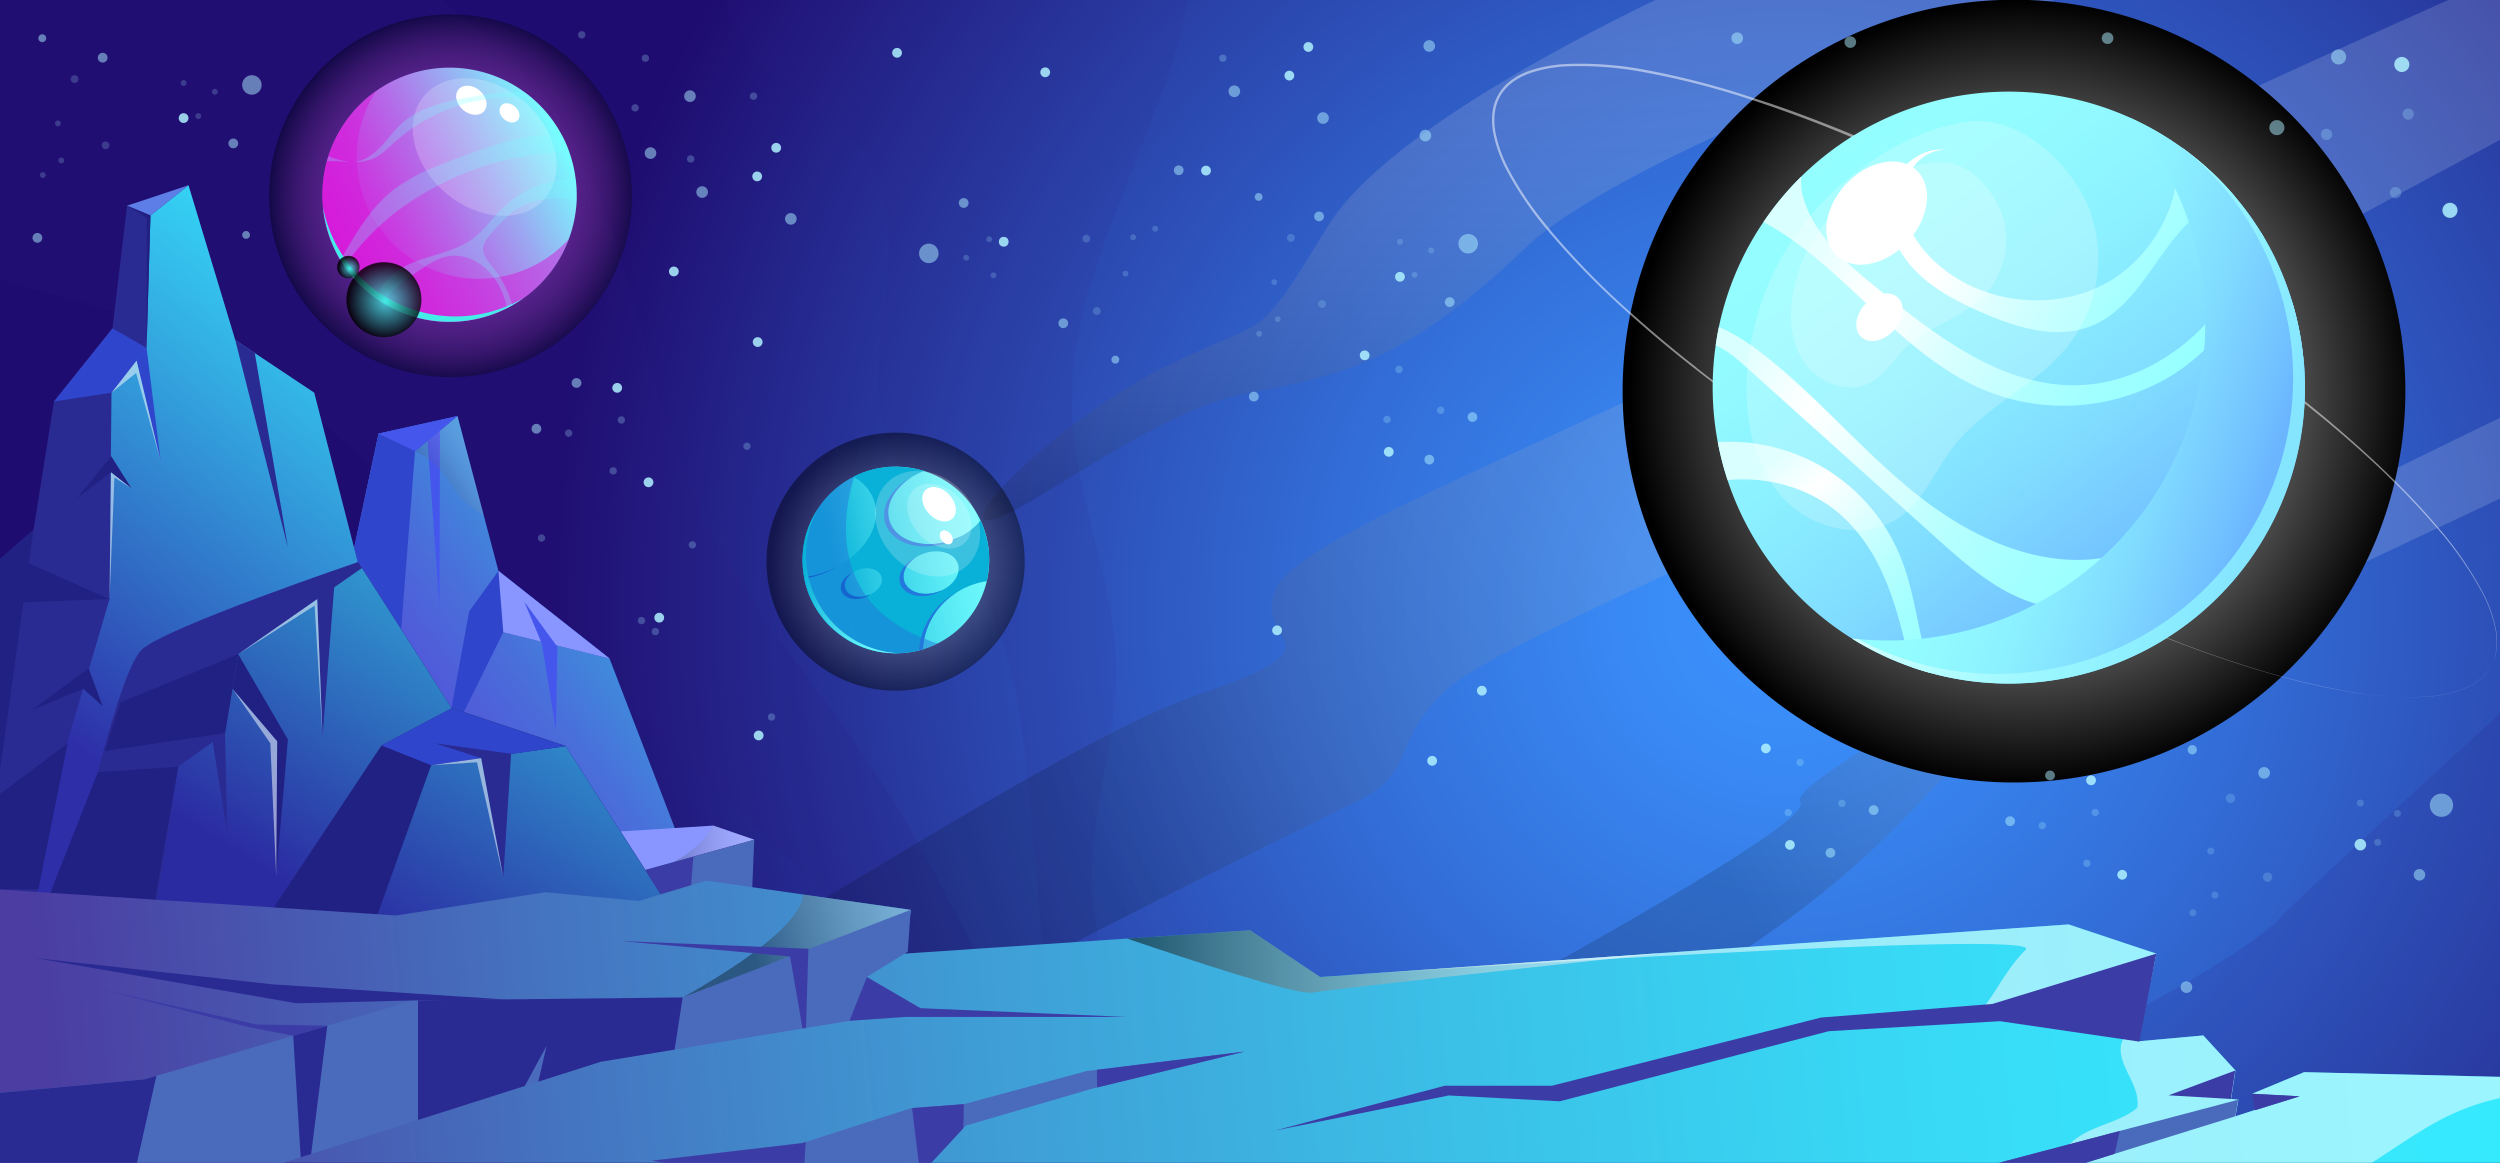 <svg xmlns="http://www.w3.org/2000/svg" xmlns:xlink="http://www.w3.org/1999/xlink" viewBox="0 0 860 400"><rect x="0" y="0" width="860" height="400" fill="#333333" stroke="none"/><defs><style>.cls-1{isolation:isolate;}.cls-2{fill:url(#radial-gradient);}.cls-3,.cls-4{fill:#2c2082;}.cls-3,.cls-38,.cls-4,.cls-48{mix-blend-mode:multiply;}.cls-3{opacity:0.1;}.cls-13,.cls-14,.cls-15,.cls-27,.cls-4{opacity:0.15;}.cls-5{fill:url(#linear-gradient);}.cls-6{fill:#2f46cc;}.cls-7{fill:url(#linear-gradient-2);}.cls-8{fill:#4a6abb;}.cls-9{fill:#3c3ca6;}.cls-10{fill:#2a2a93;}.cls-11{fill:url(#linear-gradient-3);}.cls-12{fill:#212184;}.cls-13,.cls-14,.cls-15,.cls-17,.cls-18,.cls-20,.cls-22,.cls-26,.cls-27,.cls-28,.cls-41,.cls-42{mix-blend-mode:screen;}.cls-13{fill:url(#linear-gradient-4);}.cls-14{fill:url(#linear-gradient-5);}.cls-15{fill:url(#linear-gradient-6);}.cls-16{fill:url(#linear-gradient-7);}.cls-17{fill:url(#radial-gradient-2);}.cls-18,.cls-20{opacity:0.35;}.cls-18{fill:url(#radial-gradient-3);}.cls-19{fill:url(#linear-gradient-8);}.cls-20{fill:url(#linear-gradient-9);}.cls-21,.cls-33,.cls-36{fill:#fff;}.cls-21{mix-blend-mode:overlay;}.cls-21,.cls-22,.cls-34,.cls-38,.cls-52{opacity:0.5;}.cls-22{fill:url(#linear-gradient-10);}.cls-23{fill:#5d7ee7;}.cls-24{fill:url(#linear-gradient-11);}.cls-25{fill:#4556ed;}.cls-26,.cls-33,.cls-53{opacity:0.2;}.cls-26{fill:url(#linear-gradient-12);}.cls-27{fill:url(#linear-gradient-13);}.cls-28{opacity:0.45;fill:url(#radial-gradient-4);}.cls-29{fill:url(#linear-gradient-14);}.cls-30{fill:#09b1d8;}.cls-31,.cls-34{fill:#2478dd;}.cls-32{fill:#0652c1;}.cls-33,.cls-40{mix-blend-mode:lighten;}.cls-34{mix-blend-mode:color-burn;}.cls-35{fill:url(#linear-gradient-15);}.cls-37{fill:url(#linear-gradient-16);}.cls-38{fill:#d61bdb;}.cls-39{fill:#45ede8;}.cls-40{fill:#76ffff;}.cls-40,.cls-51{opacity:0.25;}.cls-41,.cls-42{opacity:0.81;}.cls-41{fill:url(#radial-gradient-5);}.cls-42{fill:url(#radial-gradient-6);}.cls-43{fill:url(#linear-gradient-17);}.cls-44{fill:url(#linear-gradient-18);}.cls-45{fill:url(#linear-gradient-19);}.cls-46{fill:url(#linear-gradient-20);}.cls-47{fill:url(#linear-gradient-21);}.cls-48{fill:url(#linear-gradient-22);}.cls-49{opacity:0.65;fill:url(#linear-gradient-23);}.cls-50,.cls-51,.cls-52,.cls-53{fill:#aff1ff;}.cls-50{opacity:0.85;}</style><radialGradient id="radial-gradient" cx="610.96" cy="208.21" r="425.41" gradientTransform="translate(-2.88 -1.21) scale(1.01 1.01)" gradientUnits="userSpaceOnUse"><stop offset="0" stop-color="#3b93ff"/><stop offset="0.13" stop-color="#3989f4"/><stop offset="0.36" stop-color="#336ed8"/><stop offset="0.66" stop-color="#2a43aa"/><stop offset="0.99" stop-color="#1f0c70"/></radialGradient><linearGradient id="linear-gradient" x1="147.57" y1="271.63" x2="262.23" y2="186.59" gradientUnits="userSpaceOnUse"><stop offset="0" stop-color="#564cd8"/><stop offset="0.13" stop-color="#5256d9"/><stop offset="0.36" stop-color="#4970da"/><stop offset="0.65" stop-color="#399bdd"/><stop offset="0.99" stop-color="#24d6e0"/><stop offset="0.99" stop-color="#24d7e0"/></linearGradient><linearGradient id="linear-gradient-2" x1="213.53" y1="291.62" x2="259.47" y2="291.62" gradientUnits="userSpaceOnUse"><stop offset="0" stop-color="#8a96ff"/><stop offset="0.48" stop-color="#8a96ff"/></linearGradient><linearGradient id="linear-gradient-3" x1="69.9" y1="292.63" x2="199.95" y2="118.48" gradientUnits="userSpaceOnUse"><stop offset="0.01" stop-color="#2e2ea8"/><stop offset="0.24" stop-color="#3060bf"/><stop offset="0.61" stop-color="#33aae1"/><stop offset="0.87" stop-color="#35d9f7"/><stop offset="1" stop-color="#36ebff"/></linearGradient><linearGradient id="linear-gradient-4" x1="522.48" y1="178.94" x2="522.48" y2="-2.01" gradientUnits="userSpaceOnUse"><stop offset="0"/><stop offset="0.04" stop-color="#101010"/><stop offset="0.19" stop-color="#4f4f4f"/><stop offset="0.35" stop-color="#848484"/><stop offset="0.5" stop-color="#b0b0b0"/><stop offset="0.64" stop-color="#d3d3d3"/><stop offset="0.77" stop-color="#ebebeb"/><stop offset="0.9" stop-color="#fafafa"/><stop offset="1" stop-color="#fff"/></linearGradient><linearGradient id="linear-gradient-5" x1="368.18" y1="285.94" x2="716.1" y2="86.52" xlink:href="#linear-gradient-4"/><linearGradient id="linear-gradient-6" x1="596.98" y1="306.7" x2="820.7" y2="178.34" xlink:href="#linear-gradient-4"/><linearGradient id="linear-gradient-7" x1="124.8" y1="322.17" x2="219.46" y2="169.83" gradientUnits="userSpaceOnUse"><stop offset="0.01" stop-color="#2b2ba1"/><stop offset="0.99" stop-color="#32dbed"/></linearGradient><radialGradient id="radial-gradient-2" cx="691.69" cy="135.01" r="133.83" gradientTransform="translate(-2.88 -1.21) scale(1.01 1.01)" gradientUnits="userSpaceOnUse"><stop offset="0" stop-color="#fff"/><stop offset="1"/></radialGradient><radialGradient id="radial-gradient-3" cx="156.94" cy="68.21" r="62.07" gradientTransform="translate(-2.88 -1.21) scale(1.01 1.01)" gradientUnits="userSpaceOnUse"><stop offset="0" stop-color="#e859e9"/><stop offset="0.3" stop-color="#e658e7"/><stop offset="0.44" stop-color="#de55df"/><stop offset="0.55" stop-color="#d150d2"/><stop offset="0.64" stop-color="#bf49c0"/><stop offset="0.72" stop-color="#a740a8"/><stop offset="0.79" stop-color="#8a358b"/><stop offset="0.86" stop-color="#672767"/><stop offset="0.92" stop-color="#3e183f"/><stop offset="0.98" stop-color="#120712"/><stop offset="1"/></radialGradient><linearGradient id="linear-gradient-8" x1="18.9" y1="394.44" x2="879.56" y2="307.65" gradientUnits="userSpaceOnUse"><stop offset="0" stop-color="#4b3da2"/><stop offset="0.19" stop-color="#4571be"/><stop offset="0.37" stop-color="#3f9dd5"/><stop offset="0.55" stop-color="#3bbfe7"/><stop offset="0.72" stop-color="#38d7f4"/><stop offset="0.87" stop-color="#37e6fc"/><stop offset="1" stop-color="#36ebff"/></linearGradient><linearGradient id="linear-gradient-9" x1="257.96" y1="324.76" x2="333.66" y2="304.18" xlink:href="#linear-gradient-4"/><linearGradient id="linear-gradient-10" x1="387.73" y1="330.76" x2="572.87" y2="330.76" xlink:href="#linear-gradient-4"/><linearGradient id="linear-gradient-11" x1="171.46" y1="211.47" x2="209.68" y2="211.47" xlink:href="#linear-gradient-2"/><linearGradient id="linear-gradient-12" x1="231.75" y1="290.28" x2="259.47" y2="290.28" xlink:href="#linear-gradient-4"/><linearGradient id="linear-gradient-13" x1="147.95" y1="168.64" x2="168.09" y2="156.26" xlink:href="#linear-gradient-4"/><radialGradient id="radial-gradient-4" cx="309.18" cy="193.45" r="44.17" xlink:href="#radial-gradient-2"/><linearGradient id="linear-gradient-14" x1="288.59" y1="201.63" x2="349.67" y2="181.81" gradientTransform="matrix(1, 0.1, -0.1, 1, 19.68, -31.04)" gradientUnits="userSpaceOnUse"><stop offset="0" stop-color="#09b1d8"/><stop offset="0.18" stop-color="#28c7e3"/><stop offset="0.41" stop-color="#4adfef"/><stop offset="0.63" stop-color="#62f1f8"/><stop offset="0.83" stop-color="#71fbfd"/><stop offset="1" stop-color="#76ffff"/></linearGradient><linearGradient id="linear-gradient-15" x1="276.41" y1="203.9" x2="312.19" y2="203.9" xlink:href="#linear-gradient-14"/><linearGradient id="linear-gradient-16" x1="116.54" y1="86.76" x2="194.23" y2="46.48" gradientUnits="userSpaceOnUse"><stop offset="0" stop-color="#d61bdb"/><stop offset="0.09" stop-color="#d225dd"/><stop offset="0.25" stop-color="#c740e1"/><stop offset="0.45" stop-color="#b46be8"/><stop offset="0.68" stop-color="#9ba8f1"/><stop offset="0.95" stop-color="#7bf4fd"/><stop offset="0.98" stop-color="#76ffff"/></linearGradient><radialGradient id="radial-gradient-5" cx="134.17" cy="103.78" r="12.83" gradientTransform="translate(-2.88 -1.21) scale(1.01 1.01)" gradientUnits="userSpaceOnUse"><stop offset="0" stop-color="#45ede8"/><stop offset="0.99"/></radialGradient><radialGradient id="radial-gradient-6" cx="122" cy="92.62" r="3.83" xlink:href="#radial-gradient-5"/><linearGradient id="linear-gradient-17" x1="589.75" y1="120.76" x2="782.92" y2="185.14" gradientTransform="matrix(0.83, 0.55, -0.55, 0.83, 197.33, -378.71)" gradientUnits="userSpaceOnUse"><stop offset="0.01" stop-color="#94ffff"/><stop offset="0.24" stop-color="#92fbff"/><stop offset="0.46" stop-color="#8cf0ff"/><stop offset="0.68" stop-color="#81ddff"/><stop offset="0.9" stop-color="#72c2ff"/><stop offset="0.98" stop-color="#6bb5ff"/></linearGradient><linearGradient id="linear-gradient-18" x1="616.91" y1="112.69" x2="769.56" y2="112.69" gradientTransform="matrix(0.83, 0.55, -0.55, 0.83, 197.33, -378.71)" gradientUnits="userSpaceOnUse"><stop offset="0" stop-color="#d9ffff"/><stop offset="0.16" stop-color="#fff"/><stop offset="0.21" stop-color="#f4ffff"/><stop offset="0.36" stop-color="#d1ffff"/><stop offset="0.51" stop-color="#b6ffff"/><stop offset="0.67" stop-color="#a3ffff"/><stop offset="0.83" stop-color="#98ffff"/><stop offset="0.99" stop-color="#94ffff"/></linearGradient><linearGradient id="linear-gradient-19" x1="614.95" y1="146.05" x2="796.39" y2="146.05" xlink:href="#linear-gradient-18"/><linearGradient id="linear-gradient-20" x1="655.09" y1="97.3" x2="756.14" y2="97.3" gradientTransform="matrix(0.83, 0.55, -0.55, 0.83, 197.33, -378.71)" gradientUnits="userSpaceOnUse"><stop offset="0" stop-color="#fff"/><stop offset="0.05" stop-color="#f4ffff"/><stop offset="0.23" stop-color="#d1ffff"/><stop offset="0.42" stop-color="#b6ffff"/><stop offset="0.6" stop-color="#a3ffff"/><stop offset="0.79" stop-color="#98ffff"/><stop offset="0.99" stop-color="#94ffff"/></linearGradient><linearGradient id="linear-gradient-21" x1="642.42" y1="222.72" x2="744.07" y2="249.61" xlink:href="#linear-gradient-18"/><linearGradient id="linear-gradient-22" x1="663.48" y1="124.42" x2="782.79" y2="164.18" gradientTransform="matrix(1, 0, 0, 1, 0, 0)" xlink:href="#linear-gradient-17"/><linearGradient id="linear-gradient-23" x1="662.58" y1="127.12" x2="781.89" y2="166.89" gradientTransform="matrix(1, 0, 0, 1, 0, 0)" xlink:href="#linear-gradient-20"/></defs><g class="cls-1"><g id="Layer_1" data-name="Layer 1"><rect class="cls-2" width="860" height="400"/><path class="cls-3" d="M408.5,0H250.26V.33c.26,24.51,36.23,34.59,48,54.21,17,28.26-.9,58.76,5,88.72,4.7,23.65,24.28,41.18,35.35,62.62,10.82,20.93,13.24,45,15.48,68.49,4,41.73,7.94,84,4.95,125.63h16c4.69-10.86,7.91-22.14,8.38-34,.82-20.68-7-40.81-7.7-61.51-.87-24.74,8.36-48.93,8.26-73.7-.12-30.42-14.27-59.37-15.19-89.78-1.45-47.21,28.58-89.3,38.64-135.44C407.89,3.77,408.22,1.89,408.5,0Z"/><path class="cls-4" d="M860,245.46c-33.51,30.59-71.7,65.7-75.91,70.61-7.62,8.94-80,55.28-109,46.34-16.27-5-45,17.16-67.12,37.59H860Z"/><path class="cls-4" d="M298.3,261.63c-18.64-27.77-41.2-53.14-55.83-83.21C225,142.55,219.83,102,205.09,64.88,192.88,34.17,174.25,17.37,151.82,0H0V96.11c22.73,7.23,46.55,11.36,68.23,21.3,27,12.37,49.08,33,70.69,53.32L237,262.85c17.32,16.28,34.65,32.56,50.93,49.87,25.93,27.59,49,57.65,72.63,87.28h11.82l-30.67-60.62C328.3,312.87,314.84,286.29,298.3,261.63Z"/><polygon class="cls-5" points="249.91 331.06 107.08 328.05 109.12 288.83 112.75 218.72 113.12 211.47 114.17 209.03 120.66 193.88 130.22 149.16 157.28 143.15 157.38 143.13 166.36 177.09 171.46 196.39 209.68 226.54 249.91 331.06"/><polygon class="cls-6" points="171.46 196.39 161.4 210.29 152.35 259.54 173.13 217.5 209.68 226.54 171.46 196.39"/><polygon class="cls-7" points="259.47 288.85 231.75 296.55 222.08 299.24 213.53 286.01 245.39 284 259.47 288.85"/><polygon class="cls-8" points="259.47 288.85 258.21 318.63 228.67 319.51 222.09 299.24 259.47 288.85"/><polygon class="cls-9" points="222.09 299.24 238.51 294.72 237.17 311.8 226.95 313.14 222.09 299.24"/><polygon class="cls-6" points="157.38 143.13 142.79 155.19 131.22 303.43 109.12 288.83 103.06 284.83 112.75 218.72 114.17 209.03 120.66 193.88 130.22 149.16 157.38 143.13"/><polygon class="cls-10" points="231.92 330.69 228.31 325.07 227.8 324.29 227.69 324.12 226.55 322.35 225.62 320.91 218.49 309.84 185.54 258.7 183.9 258.2 157.06 250.01 154.26 249.16 149.33 247.65 148.97 247.03 137.21 226.74 127.2 209.46 123.73 195.94 123.08 193.42 121.81 188.49 110.71 145.29 108.09 135.09 87.66 121.48 80.93 117 64.84 63.73 43.71 70.77 39.38 107.13 38.69 112.98 18.57 138.1 11.53 182.32 0 192.3 0 345.65 45.25 343.01 46.33 342.95 78.54 341.07 106.41 339.44 232.81 332.07 231.92 330.69"/><polygon class="cls-11" points="227.69 324.12 12.2 334.08 10.19 320.01 22.26 258.37 37.68 206.11 38.35 135.09 50.42 119.68 51.76 74.11 64.84 63.73 80.93 117 108.09 135.09 127.2 209.46 149.33 247.65 185.54 258.7 227.69 324.12"/><polygon class="cls-12" points="0 192.3 0 265.1 8.07 207.19 9.94 193.72 11.53 182.32 0 192.3"/><path class="cls-10" d="M235.83,321l-8.11-.09L114.2,319.69,51.76,319l-30.17-2.51s17.6-83.92,27.15-93c8.07-7.64,74.44-30.15,74.44-30.15l1.31,2,30.87,48.21,39.23,13.06,37.64,58.71Z"/><path class="cls-13" d="M569.41,0c-36.71,17.79-95.47,49.54-112.7,77.9-25.65,42.2-19.62,30.15-55.83,48.23s-72.42,54.27-60.35,52.76,55.83-37.68,89-43.71,55.82-12.06,95-49.74C554.76,56.45,659.85,16.78,706.8,0Z"/><path class="cls-14" d="M842.26,0c-54.13,24.06-157,70.75-212,102-77,43.71-184.06,81.4-191.61,101s25.65,18.1-27.16,36.19-194.62,116.07-258,143.2A372.57,372.57,0,0,0,118.11,400H252.39c24.88-19.74,46.52-36.18,58-43.23,39.21-24.12,135.78-70.84,156.9-81.39s10.56-21.11,31.68-39.2,155.4-72.36,214.24-107C751,106.89,817.31,71,860,48.11V0Z"/><path class="cls-15" d="M860,143.72C769.3,187.6,612.22,266.94,619.35,276c5.71,7.24-111.3,71.07-211.83,124h68.41c50.15-28.34,99-56.61,122.65-72.25,59.41-39.23,66.74-64.51,90-75.41,13.82-6.47,102.17-48.16,171.46-80.86Z"/><polygon class="cls-16" points="232.23 315.4 227.72 320.93 224.77 324.53 114.19 319.69 52.77 317 61.32 263.73 77.41 252.17 81.94 225.03 124.48 195.42 155.37 243.63 194.59 256.69 232.23 315.4"/><polygon class="cls-12" points="194.59 256.69 148.32 263.23 129.72 314.99 94.01 312.47 131.22 256.44 155.37 243.63 194.59 256.69"/><polygon class="cls-12" points="61.32 263.73 51.76 319 14.8 313.48 33.66 265.61 61.32 263.73"/><path class="cls-17" d="M697.51,0h-9.39a134.63,134.63,0,1,0,9.39,0Z"/><ellipse class="cls-18" cx="154.97" cy="67.34" rx="62.43" ry="62.38"/><path class="cls-19" d="M860,370.44l-67.31-1.62h-.06l-18,7.47.67,0,.42,5.57-.12,0L769,384l1-5.7-2.52-.25,1.51-9.8-11.06-12.06-22.13,2,1.15-5.74L740,336.78l1.75-8.73L711.6,318l-138.73,9.75L457,335.89l-1,.07-1.89.13L430,320l-42.23,2.86-76.46,5.18V328l1.53-11.5.47-3.52-37-5.27-33.42-4.78-23.13,7-32.19-3-51.3,8L0,306v94H860Z"/><polygon class="cls-8" points="428.12 361.74 377.42 374.08 375.82 374.47 332.23 387.21 331.39 388.11 320.36 400 228.19 400 224.26 399.27 275.9 393.24 277.14 392.84 313.45 381.18 313.75 381.16 331.56 379.83 373.81 368.44 377.32 368.01 428.12 361.74"/><polygon class="cls-9" points="331.56 379.83 331.52 381.81 331.39 388.11 320.36 400 316.05 400 313.75 381.16 331.56 379.83"/><path class="cls-20" d="M313.28,313l-.47,3.52-78,26.64c34.49-19.39,41.13-30.2,41.46-35.43Z"/><polygon class="cls-9" points="277.14 392.84 276.72 400 228.19 400 224.26 399.27 275.9 393.24 277.14 392.84"/><polygon class="cls-9" points="428.12 361.74 377.42 374.08 377.32 368.01 428.12 361.74"/><path class="cls-21" d="M860,370.44l-67.31-1.62h-.06l-18,7.47.67,0,.42,5.57-.12,0L769,384l1-5.7-2.52-.25,1.51-9.8-11.06-12.06-22.13,2,1.15-5.74c-2.76,1.08-5.37,2.57-6.65,5.15-3.68,7.4,6.54,15.47,4.87,23.57-4.93,3.95-11.36,5.35-17,8.11-4.56,2.22-9,6-10.23,10.71h108c7.44-4.78,14.67-9.89,22.41-14.15A81.84,81.84,0,0,1,860,377.73Z"/><polygon class="cls-8" points="278.08 326.5 271.51 329.02 234.83 343.13 143.8 344.11 142.29 344.13 112.6 352.83 100.86 356.28 53.66 370.12 49.75 371.27 0 375.91 0 400 97.54 400 103.44 398.12 107.03 396.98 143.8 385.27 180.54 373.56 185.18 372.08 206.66 365.24 232.07 361.06 276.08 353.81 277.25 353.62 292.16 351.17 298.19 336.09 311.28 327.99 312.28 327.38 313.28 312.98 278.08 326.5"/><polygon class="cls-10" points="53.66 370.12 49.75 371.27 0 375.91 0 400 47.1 400 53.77 370.26 53.66 370.12"/><polygon class="cls-10" points="234.83 343.13 232.07 361.06 206.66 365.24 185.18 372.08 188.06 359.71 180.54 373.56 143.8 385.27 143.8 344.11 234.83 343.13"/><polygon class="cls-10" points="143.8 344.11 102.06 345.14 12.03 329.56 93.5 338.6 174.73 343.88 143.8 344.11"/><polygon class="cls-9" points="298.19 336.09 316.64 346.81 387.71 349.83 311.27 349.83 292.16 351.17 298.19 336.09"/><polygon class="cls-10" points="112.6 352.83 107.03 396.98 103.44 398.12 100.86 356.28 112.6 352.83"/><polygon class="cls-9" points="112.6 352.83 88.22 352.42 34.91 340.36 85.96 353.43 100.86 356.28 112.6 352.83"/><polygon class="cls-9" points="278.08 326.37 278.08 326.5 277.25 353.62 276.08 353.81 271.79 329.06 271.51 329.02 213.37 323.7 278.08 326.37"/><polygon class="cls-8" points="769.94 378.3 768.96 384 727.44 396.9 717.48 400 687.63 400 729.23 389.04 769.94 378.3"/><polygon class="cls-9" points="768.93 368.25 767.42 378.05 745.97 376.79 768.93 368.25"/><polygon class="cls-8" points="791.06 377.13 775.73 381.89 775.31 376.32 791.06 377.13"/><polygon class="cls-9" points="791.06 377.13 775.6 381.94 774.68 376.23 791.06 377.13"/><polygon class="cls-9" points="729.23 389.04 727.44 396.9 717.48 400 687.63 400 729.23 389.04"/><path class="cls-21" d="M456,336l1-.07Z"/><path class="cls-21" d="M741.77,328.05,740,336.78c-25.89,5.32-61.51,12.42-58.93,10.7,4-2.68,8-13.07,15.75-20.77C704.06,319.5,485,334,457,335.89L711.6,318Z"/><polygon class="cls-9" points="741.77 328.05 685.41 345.35 626.4 350.04 533.87 373.49 496.99 373.49 438.65 388.9 498.33 376.84 536.55 378.85 629.09 354.73 687.96 351.29 735.99 358.33 741.77 328.05"/><path class="cls-22" d="M572.87,327.75c-44.24,4.83-116.36,12.77-121.45,13.7-5.27,1-42.75-11.43-63.69-18.58L430,320l24.14,16.08L456,336l1-.07Z"/><polygon class="cls-23" points="64.84 63.73 51.76 74.11 43.72 70.76 64.84 63.73"/><polygon class="cls-6" points="50.42 119.68 38.35 135.09 18.57 138.1 38.69 112.97 50.42 119.68"/><polygon class="cls-12" points="81.94 225.03 77.41 252.17 36 258.37 41.37 241.62 81.94 225.03"/><polygon class="cls-12" points="37.68 206.11 7.67 207.2 9.72 193.63 37.68 206.11"/><polygon class="cls-10" points="80.93 117 99.04 188.35 87.64 121.35 80.93 117"/><polygon class="cls-6" points="50.42 119.68 55.28 158.7 46.98 124.03 50.42 119.68"/><polygon class="cls-12" points="22.99 255.89 0 273.12 0 305.85 12.95 305.94 13.21 305.94 23.27 255.69 22.99 255.89"/><polygon class="cls-12" points="30.47 229.89 10.86 244.3 28.63 236.93 35.33 242.96 30.47 229.89"/><polygon class="cls-12" points="43.72 70.76 51.76 74.11 50.42 119.68 50.51 75.03 43.72 70.76"/><polygon class="cls-12" points="26.36 171.52 38.18 162.47 45.22 168 38.27 156.94 26.36 171.52"/><polygon class="cls-6" points="155.37 243.63 131.22 256.44 148.32 263.23 194.59 256.69 155.37 243.63"/><polygon class="cls-12" points="81.94 225.03 99.04 254.35 95.01 301.58 95.35 255.02 79.93 236.93 81.94 225.03"/><polygon class="cls-10" points="77.41 252.17 78.17 286.59 73.14 255.1 77.41 252.17"/><polygon class="cls-21" points="79.93 236.93 95.35 255.02 95.01 301.58 93 255.69 79.93 236.93"/><polygon class="cls-21" points="37.68 206.11 38.18 162.47 45.22 168 39.36 164.23 37.68 206.11"/><polygon class="cls-21" points="38.35 135.09 46.98 124.03 55.28 158.7 46.82 128.3 38.35 135.09"/><polygon class="cls-10" points="109.12 206.11 110.95 253.43 115.09 200.41 109.12 206.11"/><polygon class="cls-21" points="81.94 225.03 109.12 206.11 110.95 253.43 108.22 208.33 81.94 225.03"/><polygon class="cls-10" points="165.51 260.8 149.5 255.67 175.82 259.29 173.13 301.84 165.51 260.8"/><polygon class="cls-21" points="148.32 263.23 165.51 260.8 173.13 301.84 164.08 262.22 148.32 263.23"/><polygon class="cls-24" points="171.46 196.39 173.13 217.5 209.68 226.54 171.46 196.39"/><polygon class="cls-25" points="146.98 150.66 151.17 208.62 151.34 146.81 146.98 150.66"/><polygon class="cls-25" points="186.38 221.35 180.34 206.94 191.74 222.52 191.24 251.17 186.38 221.35"/><path class="cls-26" d="M259.47,288.85l-27.72,7.7c9.73-5.09,13.64-12.55,13.64-12.55Z"/><path class="cls-27" d="M166.36,177.1a27.48,27.48,0,0,1-10.57-9.52c-6.29-10.3-13.08-12.31-13.08-12.31l14.57-12.12.1,0Z"/><polygon class="cls-25" points="157.38 143.13 142.79 155.19 130.22 149.16 157.38 143.13"/><ellipse class="cls-28" cx="308.09" cy="193.21" rx="44.42" ry="44.39"/><path class="cls-29" d="M340.14,195.69a32.1,32.1,0,1,1-28.89-35A32,32,0,0,1,340.14,195.69Z"/><path class="cls-30" d="M340.15,189.56c0-.5-.11-1-.18-1.49s-.14-.92-.22-1.38-.25-1.14-.38-1.7c-.09-.37-.19-.74-.29-1.09s-.18-.6-.28-.9c-.16-.54-.33-1.05-.53-1.56-.1-.27-.2-.54-.32-.8s-.21-.54-.33-.8l-.33-.75a6.8,6.8,0,0,0-.56.63,19.1,19.1,0,0,1-2.65,2.49,20.35,20.35,0,0,1-3.47,2.22,6.59,6.59,0,0,1-.75.38c-.31.16-.65.31-1,.44s-.59.25-.89.35l-.22.09-.95.32-.6.18c-.54.16-1.08.3-1.61.41a21.26,21.26,0,0,1-4,.54c-7,.33-12.94-2.67-14.62-7.88a9.59,9.59,0,0,1-.45-2.9,7.87,7.87,0,0,1,0-.84q0-.37.09-.75c0-.09,0-.2.05-.29s.08-.42.14-.64a6.48,6.48,0,0,1,.24-.83c.08-.27.18-.54.29-.81s.25-.56.38-.84.26-.49.4-.74l.11-.19c.11-.2.23-.39.36-.58l.18-.27c.13-.2.28-.4.43-.6a7.91,7.91,0,0,1,.52-.66c.24-.28.49-.57.75-.84a16.57,16.57,0,0,1,1.48-1.41c.34-.29.7-.58,1.07-.86l.76-.54.57-.39.17-.1a23.78,23.78,0,0,1,4.2-2.07l.12-.05c-.8-.25-1.61-.47-2.45-.67s-1.66-.35-2.51-.48l-.47-.07-1.15-.13h-.1c-.55,0-1.12-.1-1.67-.12a31.33,31.33,0,0,0-3.63,0l-.68.06-1,.11-.89.12-.93.16c-.63.11-1.24.24-1.84.39l-.92.23c-.53.15-1.05.31-1.58.48l-1.23.44-.72.29-.86.36-.84.38-.55.27-.28.14a1.32,1.32,0,0,1,.2.12,14.67,14.67,0,0,1,7,8.21,13.4,13.4,0,0,1,.4,1.57,13.78,13.78,0,0,1,0,5.16c-.88,4.81-4.15,9.54-9,13.15a33.25,33.25,0,0,1-3.72,2.38c-.43.23-.86.45-1.29.65a1.2,1.2,0,0,1-.23.11c-.42.21-.86.41-1.3.6s-1,.42-1.53.6-1,.38-1.55.55a33,33,0,0,1-4.52,1.09c-.48.09-.95.16-1.42.22.08.42.16.83.25,1.23s.18.76.28,1.15c0,0,0,.1,0,.15.08.3.17.6.26.9a4.68,4.68,0,0,0,.17.53c.09.29.19.57.29.85a.14.14,0,0,0,0,.06c.13.37.27.74.41,1.1.3.77.63,1.52,1,2.26l.57,1.09c.19.36.39.71.6,1.07.41.71.86,1.39,1.32,2.07a32.87,32.87,0,0,0,3.1,3.79c.23.25.47.49.71.73a.62.62,0,0,0,.14.14,4.58,4.58,0,0,1,.46-.42q.33-.25.69-.48a4.56,4.56,0,0,1,1-.46,4.92,4.92,0,0,1,6.28,2.92,4.38,4.38,0,0,1-.17,3.09,4.57,4.57,0,0,1-.52.94,33.16,33.16,0,0,0,5.55,2.23,29.67,29.67,0,0,0,3.19.76c.93.17,1.89.31,2.85.4.48,0,.95.09,1.41.11s1.13.05,1.68.05l1.12,0c.43,0,.86,0,1.3-.08l1.14-.11,1.13-.14H313l1.16-.2c.51-.09,1-.2,1.53-.32l.49-.13.25-.06.43-.12.69-.2c0-.24,0-.48,0-.74s0-.37,0-.56,0-.41.06-.61.07-.55.12-.84.09-.58.15-.87A23.66,23.66,0,0,1,319,216c.09-.23.18-.46.28-.68s.16-.38.25-.57.16-.37.25-.54.21-.44.33-.66c.22-.43.46-.86.73-1.29a7.18,7.18,0,0,1,.39-.63,23.53,23.53,0,0,1,2.24-3,25.45,25.45,0,0,1,4.55-4.09,6.62,6.62,0,0,1,.64-.44,5.39,5.39,0,0,1,.5-.33,26.92,26.92,0,0,1,6.23-2.9c.14,0,.27-.09.41-.12a25.42,25.42,0,0,1,3.62-.82c.08-.34.15-.69.22-1s.12-.56.17-.83c0-.08,0-.16,0-.24.12-.69.21-1.41.28-2.12A32.19,32.19,0,0,0,340.15,189.56Zm-44.6,6.35c3.43-1.09,6.85,0,7.64,2.48.71,2.22-.94,4.8-3.79,6.08a8.87,8.87,0,0,1-1,.39L298,205c-3.28.86-6.44-.25-7.2-2.62a3.33,3.33,0,0,1-.13-1.5c0-.11,0-.22.05-.33a3.93,3.93,0,0,1,.28-.86c0-.11.1-.23.16-.34s0,0,0-.05.14-.25.22-.37a6,6,0,0,1,.6-.77c.1-.12.22-.24.34-.36l.37-.33.4-.31,0,0,.45-.29A7.94,7.94,0,0,1,295.55,195.91Zm28.75,7c-.28.14-.53.25-.78.35s-.69.27-1.06.39c-5.11,1.64-10.21,0-11.4-3.71a5.31,5.31,0,0,1-.22-2.05l0-.27a4,4,0,0,1,.09-.48,3.6,3.6,0,0,1,.12-.44.31.31,0,0,1,0-.13c0-.07,0-.14.07-.22a3.73,3.73,0,0,1,.15-.38l.05-.11c.08-.18.16-.35.26-.53a3.09,3.09,0,0,1,.17-.29,7.74,7.74,0,0,1,.59-.86c.13-.17.27-.35.42-.51a11,11,0,0,1,1.75-1.56,12.86,12.86,0,0,1,3.61-1.81c5.12-1.64,10.22,0,11.41,3.7a5.33,5.33,0,0,1,.13,2.66C329.25,199.08,327.23,201.46,324.3,202.9Z"/><path class="cls-31" d="M324.29,202.9a14.27,14.27,0,0,1-1.83.74c-5.11,1.63-10.22,0-11.4-3.71-.91-2.83.76-6,3.9-8.1-4,2-6.33,5.68-5.3,8.91,1.19,3.68,6.29,5.34,11.41,3.7A13,13,0,0,0,324.29,202.9Z"/><path class="cls-31" d="M306,179.25c-1.7-5.3,1.56-11.29,7.58-15.07-6.9,3.68-10.81,10.19-9,15.88,2.16,6.73,11.47,9.75,20.81,6.76a23.64,23.64,0,0,0,5.37-2.5,24.19,24.19,0,0,1-4,1.7C317.49,189,308.18,186,306,179.25Z"/><path class="cls-32" d="M299.43,204.46a10.11,10.11,0,0,1-1,.4c-3.43,1.09-6.85,0-7.64-2.49-.59-1.82.42-3.86,2.35-5.25-2.82,1.29-4.46,3.85-3.75,6.06.79,2.47,4.21,3.58,7.64,2.48A8.49,8.49,0,0,0,299.43,204.46Z"/><path class="cls-31" d="M329.35,203.66a24.72,24.72,0,0,0-13.22,20.05c.46-.12.92-.24,1.37-.38A24.52,24.52,0,0,1,329.35,203.66Z"/><path class="cls-32" d="M285.62,215.44a1.85,1.85,0,0,1,.14.14,4.58,4.58,0,0,1,.46-.42A4.66,4.66,0,0,0,285.62,215.44Z"/><path class="cls-32" d="M281.16,198a33.6,33.6,0,0,0,7.28-3.31,35.74,35.74,0,0,1-5.88,2.51,35.18,35.18,0,0,1-5.95,1.32c0,.19.09.38.13.57A33.12,33.12,0,0,0,281.16,198Z"/><ellipse class="cls-33" cx="319.1" cy="180.14" rx="16.25" ry="19.81" transform="translate(-35.38 272.97) rotate(-44.12)"/><ellipse class="cls-33" cx="323.13" cy="177.56" rx="9.24" ry="12.69" transform="translate(-32.52 274.78) rotate(-44.08)"/><path class="cls-34" d="M322.48,221.35a32.08,32.08,0,1,1-28.6-57.44C288.85,180.29,286.34,209.57,322.48,221.35Z"/><path class="cls-35" d="M307.77,224.63a33.71,33.71,0,0,1-30.36-36.77,33.37,33.37,0,0,1,3.73-12.5,32.05,32.05,0,0,0,24,49.21,34.79,34.79,0,0,0,3.67.12C308.45,224.67,308.11,224.66,307.77,224.63Z"/><path class="cls-36" d="M326.58,170.24c2.52,2.75,3,6.41,1,8.19s-5.55,1-8.06-1.76-3-6.41-1.05-8.19S324.07,167.5,326.58,170.24Z"/><path class="cls-36" d="M327,183.65c.94,1.14,1,2.61.25,3.28s-2.24.28-3.18-.87-1.06-2.61-.25-3.28S326,182.5,327,183.65Z"/><path class="cls-37" d="M198.38,67c0,.63,0,1.25,0,1.87A43.7,43.7,0,0,1,176.26,105c-.6.34-1.21.67-1.83,1a43.87,43.87,0,0,1-42.71-1.74c-.87-.54-1.72-1.1-2.55-1.7a43.8,43.8,0,0,1-10.7-10.94q-.72-1.05-1.38-2.13a43.86,43.86,0,0,1-4.65-34.09c.15-.55.31-1.1.49-1.63a43.77,43.77,0,0,1,67.62-22c.93.67,1.83,1.39,2.7,2.14a44.26,44.26,0,0,1,10.18,12.83A44,44,0,0,1,198,61.36,44,44,0,0,1,198.38,67Z"/><path class="cls-38" d="M164.69,95.88a41.92,41.92,0,0,1-35.36-64.53,43.73,43.73,0,1,0,66.31,50.92A41.87,41.87,0,0,1,164.69,95.88Z"/><path class="cls-39" d="M156.73,108.85a46.48,46.48,0,0,1-45.65-37.71,43.74,43.74,0,0,0,69,31.39A46.26,46.26,0,0,1,156.73,108.85Z"/><ellipse class="cls-33" cx="166.71" cy="50.57" rx="20.7" ry="27.26" transform="translate(20.16 144.76) rotate(-49.6)"/><path class="cls-36" d="M165,31.15c2.43,2.07,3.12,5.24,1.55,7.08s-4.82,1.66-7.24-.41-3.12-5.24-1.55-7.08S162.61,29.08,165,31.15Z"/><path class="cls-36" d="M177.14,36.65c1.59,1.36,2.05,3.44,1,4.66S175,42.4,173.39,41s-2-3.44-1-4.66S175.54,35.28,177.14,36.65Z"/><path class="cls-40" d="M195.62,51.7c-8.52,1.38-17.31,1.88-25.74,4.41a105.65,105.65,0,0,0-30.52,14.52,84.85,84.85,0,0,0-20.89,21q-.72-1.05-1.38-2.13c.37-.66.76-1.31,1.13-1.95,4.29-7.38,8.69-14.9,15.1-20.53,7.42-6.54,17-10.05,26.24-13.41s22.72-8.39,33.87-6.83A42.69,42.69,0,0,1,195.62,51.7Z"/><path class="cls-40" d="M198.38,67c0,.63,0,1.25,0,1.87-7.79-1.48-16-.46-22.25,4.23a46.11,46.11,0,0,0-7.79,8.06,8.5,8.5,0,0,0-2.09,3.65c-.52,2.78,1.71,5.2,3.49,7.39A37,37,0,0,1,176.26,105c-.6.34-1.21.67-1.83,1A29.32,29.32,0,0,0,171,97.08c-3.49-5.79-10.2-10.12-16.85-8.93-3.56.63-6.67,2.7-9.66,4.72-4.75,3.2-9.72,6.71-12.77,11.39-.87-.54-1.72-1.1-2.55-1.7a22.73,22.73,0,0,1,6.89-8.91c7.74-5.86,18.76-5.77,26.56-11.54,3.85-2.84,6.61-6.91,10-10.29a36.49,36.49,0,0,1,21.89-10.14c.86-.08,2.11-.23,3.49-.32A44,44,0,0,1,198.38,67Z"/><path class="cls-40" d="M120,55.69c-.9,0-1.78-.12-2.67-.19-1.11-.09-3,0-4.85-.1.15-.55.31-1.1.49-1.63A36.2,36.2,0,0,0,120,55.69Z"/><path class="cls-40" d="M183.25,33.94A60.41,60.41,0,0,0,136,48.67c-2.47,2.24-4.84,4.76-7.92,6a17.1,17.1,0,0,1-7,1.05c.22,0,.45,0,.67,0,3.65-.35,6.81-2.69,9.34-5.35s4.64-5.71,7.38-8.15c6.25-5.58,15-7.29,23.22-8.78,6.14-1.12,12.72-2.13,18.87-1.62C181.48,32.47,182.38,33.19,183.25,33.94Z"/><ellipse class="cls-41" cx="132.06" cy="103.09" rx="12.91" ry="12.9"/><path class="cls-42" d="M123.68,91.87A3.86,3.86,0,1,1,119.82,88,3.85,3.85,0,0,1,123.68,91.87Z"/><path class="cls-21" d="M571.91,117q-5.6-4.7-11-9.56l-.15.77q5.29,4.74,10.74,9.29c3.75,3.14,7.56,6.2,11.4,9.22.21-.09.42-.21.64-.32Q577.64,121.81,571.91,117ZM858.6,216.52A46.61,46.61,0,0,0,854.17,204a121.38,121.38,0,0,0-15-22l-.41-.48c-4.72-5.59-9.72-10.95-14.91-16.08-.91-.91-1.82-1.8-2.74-2.69-6.44-6.25-13.17-12.21-20-18q-4.12-3.47-8.32-6.81c-1.34-1.09-2.69-2.16-4-3.2-.28-.23-.54-.44-.81-.64q-2.46-1.93-4.95-3.83-9.87-7.55-20.06-14.66-2.13-1.5-4.29-3s0,0-.07-.06c-.18-.12-.36-.25-.54-.36-2.32-1.6-4.63-3.16-7-4.71q-7.32-4.89-14.78-9.57c-2.14-1.37-4.29-2.7-6.46-4-2.66-1.66-5.35-3.27-8-4.88s-5.55-3.3-8.33-4.92Q701.62,77.33,689.58,71c-.94-.5-1.86-1-2.8-1.46q-10.17-5.33-20.52-10.27c-1.92-.93-3.84-1.83-5.77-2.73q-.56-.27-1.11-.51c-.62-.29-1.24-.58-1.87-.85-2.55-1.19-5.12-2.35-7.69-3.48q-6-2.66-12-5.15-10.27-4.26-20.71-8.09l-4.62-1.64q-4.49-1.57-9-3A277.58,277.58,0,0,0,565.8,24a120.58,120.58,0,0,0-26.63-2A47.4,47.4,0,0,0,526,24.39a24,24,0,0,0-6,3.14A15.84,15.84,0,0,0,513.38,39a23.41,23.41,0,0,0,.3,6.74,46.85,46.85,0,0,0,4.49,12.61A116.23,116.23,0,0,0,532.2,79l1.07,1.3a279.16,279.16,0,0,0,27.47,27.88q5.29,4.74,10.74,9.29c3.75,3.14,7.56,6.2,11.4,9.22,2.09,1.64,4.19,3.27,6.32,4.88q5.87,4.47,11.87,8.79c4.31,3.11,8.65,6.14,13,9.14q12.82,8.76,26,16.88,7.82,4.86,15.76,9.47l.07,0c1.11.65,2.21,1.3,3.31,1.93,15.42,8.86,31.14,17.18,47.19,24.84.48.23,1,.46,1.46.68q5.94,2.84,12,5.53,2.64,1.18,5.29,2.34,7.07,3.1,14.24,6c1.91.77,3.83,1.54,5.75,2.29,2.39.93,4.79,1.85,7.19,2.73,1.07.41,2.14.8,3.2,1.19,9.58,3.46,19.25,6.66,29.08,9.35,7.33,2,14.73,3.72,22.21,5a120.56,120.56,0,0,0,26.55,2,46.92,46.92,0,0,0,13.07-2.41,23.3,23.3,0,0,0,5.91-3.09,15.63,15.63,0,0,0,6.49-11.22A23.56,23.56,0,0,0,858.6,216.52Zm.14,6.64a15.23,15.23,0,0,1-6.43,11.14,23.37,23.37,0,0,1-5.88,3.07,46.62,46.62,0,0,1-13,2.39,121,121,0,0,1-26.52-2.06c-7.44-1.34-14.79-3-22.08-5-9.84-2.7-19.56-5.91-29.16-9.4l-3-1.11c-2.42-.91-4.81-1.83-7.21-2.77-1.91-.76-3.83-1.52-5.73-2.29q-7.14-2.9-14.18-6-2.53-1.11-5-2.25-6.13-2.76-12.2-5.66c-.56-.26-1.11-.52-1.65-.79-16-7.69-31.71-16.06-47.09-25l-3.17-1.85L654,174.19q-6.68-3.94-13.3-8-13.34-8.24-26.27-17.09-6.75-4.63-13.41-9.45-6-4.31-11.81-8.78-2.87-2.19-5.69-4.42-5.88-4.6-11.61-9.4t-11-9.56a278.36,278.36,0,0,1-27-27.58c-.35-.42-.7-.84-1-1.28A114.79,114.79,0,0,1,518.87,58a46.53,46.53,0,0,1-4.41-12.39c-.78-4.29-.5-8.88,1.68-12.66s6-6.31,10.14-7.77a46.43,46.43,0,0,1,13-2.37,119,119,0,0,1,26.42,2.06,275.72,275.72,0,0,1,37.11,9.56q4.29,1.4,8.54,2.89,2.78,1,5.54,2,10.11,3.7,20,7.85c4,1.66,8,3.36,11.94,5.13,2.64,1.16,5.26,2.34,7.88,3.55.67.3,1.35.61,2,.94l.22.1c2.31,1.06,4.62,2.16,6.92,3.25Q676.79,65.36,687.55,71l.93.49Q700.84,78,712.93,85q4.43,2.55,8.82,5.15c2.43,1.44,4.84,2.89,7.26,4.36,2.24,1.36,4.47,2.74,6.71,4.14q7.32,4.55,14.52,9.3,3.63,2.4,7.22,4.84l.65.43.49.34c1.27.86,2.54,1.73,3.79,2.61q10.33,7.16,20.38,14.76,2.46,1.84,4.9,3.76c.34.25.68.52,1,.8,1.34,1,2.69,2.1,4,3.18q4,3.19,8,6.49c6.83,5.72,13.52,11.61,19.95,17.78,1,1,2,2,3.05,3,5.12,5,10,10.27,14.7,15.75q.26.27.48.54A120.8,120.8,0,0,1,854,204.07a46.84,46.84,0,0,1,4.47,12.47A23.73,23.73,0,0,1,858.74,223.16Z"/><path class="cls-43" d="M776,189.37a101.88,101.88,0,0,1-111.56,42.21c-2.42-.64-4.81-1.38-7.19-2.23a101.83,101.83,0,0,1-67.06-110.54q.45-3.16,1.1-6.33A101.4,101.4,0,0,1,606,77.3l.62-.91a101.76,101.76,0,0,1,140.48-28Q749,49.68,750.89,51a101.1,101.1,0,0,1,18,16.71,98.64,98.64,0,0,1,8.73,12c.54.83,1,1.69,1.54,2.55a101.78,101.78,0,0,1-3.15,107Z"/><path class="cls-44" d="M748.58,128.21a71.8,71.8,0,0,1-64.94,6.41c-30-12.05-49-43.27-77-58.23a101.81,101.81,0,0,1,13-15.63,22.74,22.74,0,0,0,.31,5.8,37.94,37.94,0,0,0,5.18,11.69C630.73,87,638.93,93.63,647,100.14c20.13,16.27,42.77,33.43,68.64,32.34,15.86-.67,31-8.53,42-19.9,9-9.24,15.52-20.65,20-32.8.54.83,1,1.69,1.54,2.55A71.91,71.91,0,0,1,748.58,128.21Z"/><path class="cls-45" d="M751.31,193.82c-13.2,11.56-31.5,18.48-48.59,14.5-14.17-3.31-25.63-13.38-36.45-23.1q-32.74-29.43-65.51-58.86c-3.23-2.9-6.6-5.88-10.55-7.55q.45-3.16,1.1-6.33a67.17,67.17,0,0,1,13.41,8c19.29,14.59,34.82,33.6,53.61,48.8s42.86,26.79,66.65,22.37c21.2-3.93,38.53-20.16,48.78-39.11,6.54-12.12,10.6-25.37,13.55-38.76.42-1.92.68-6,1.22-9.84a102,102,0,0,1,3.89,20c-4,8.85-7.7,17.87-11.76,26.7C773.33,166.55,764.5,182.25,751.31,193.82Z"/><path class="cls-46" d="M768.9,67.73c-1.64.43-3.27.87-4.86,1.46C744.51,76.53,739,104,719.74,112c-12,5-25.72.83-37.63-4.35-8.59-3.74-17.12-8.12-23.57-14.91S648,76.39,649.86,67.21s10.82-17,20.08-15.64c-7.89-.57-14.7,7-15.4,14.87s3.4,15.49,8.77,21.3c15.86,17.11,44.37,20.67,64,8a49.91,49.91,0,0,0,19.68-26c2-5.86,2-12.69,3.94-18.71A101.1,101.1,0,0,1,768.9,67.73Z"/><path class="cls-47" d="M664.46,231.58c-2.42-.64-4.81-1.38-7.19-2.23-2.85-12.08-5.54-24.23-11.16-35.2a59.23,59.23,0,0,0-11.58-15.83c-10.56-10.09-25.74-14.61-40.23-13.16a102,102,0,0,1-3.37-13.08,63.63,63.63,0,0,1,63.35,40.8C659.08,205.35,659.88,219.11,664.46,231.58Z"/><path class="cls-48" d="M792.42,123.91a101.89,101.89,0,0,0-13.25-41.58c-.49-.86-1-1.72-1.54-2.55a98.64,98.64,0,0,0-8.73-12,101.1,101.1,0,0,0-18-16.71q-1.85-1.35-3.78-2.62a103.48,103.48,0,0,0-14.59-8c.14.17.28.32.42.48a106.68,106.68,0,0,1,9.37,12.92c.57.89,1.11,1.81,1.64,2.73A109.13,109.13,0,0,1,637.06,219.62a101.64,101.64,0,0,0,20.21,9.73c2.38.85,4.77,1.59,7.19,2.23a101.82,101.82,0,0,0,128-107.67Z"/><path class="cls-49" d="M792.42,123.91a101.89,101.89,0,0,0-13.25-41.58c-.49-.86-1-1.72-1.54-2.55a98.64,98.64,0,0,0-8.73-12,100.61,100.61,0,0,0-14.47-14,101.16,101.16,0,0,1,19.18,22.71c.54.83,1,1.69,1.53,2.55a101.8,101.8,0,0,1-114.7,149.25c-2.42-.64-4.81-1.38-7.19-2.23a99.51,99.51,0,0,1-14-6.18c-.72-.06-1.43-.12-2.15-.2a101.64,101.64,0,0,0,20.21,9.73c2.38.85,4.77,1.59,7.19,2.23a101.82,101.82,0,0,0,128-107.67Z"/><path class="cls-33" d="M624.32,72.42A94.93,94.93,0,0,0,600.91,130c-.72,14.82,2.51,30.58,12.62,41.44s28.21,14.94,40.25,6.25c8.25-6,12.06-16.17,18.31-24.2,10.81-13.92,28.65-21,39.55-34.83a48.73,48.73,0,0,0,7.27-46.15c-5.67-15.34-23.71-32.85-41.32-30.74C657.82,44.14,637.18,57.85,624.32,72.42Z"/><path class="cls-33" d="M635.35,68.83a55,55,0,0,0-18.35,31c-1.69,8.44-1.18,17.75,3.69,24.85s14.9,11,22.55,7c5.24-2.71,8.3-8.24,12.57-12.32,7.39-7.06,18.23-9.58,25.66-16.6A28.23,28.23,0,0,0,689.59,77c-1.94-9.28-10.78-20.86-21.07-21.16C657,55.47,644,61.57,635.35,68.83Z"/><path class="cls-36" d="M651.47,113.65c-3.47,3.76-8.48,4.78-11.2,2.28s-2.1-7.57,1.37-11.33,8.48-4.78,11.19-2.29S654.94,109.89,651.47,113.65Z"/><ellipse class="cls-36" cx="645.55" cy="73.28" rx="20.13" ry="14.52" transform="translate(153.63 497.68) rotate(-47.26)"/><path class="cls-50" d="M228.46,212.47a1.68,1.68,0,1,1-1.68-1.67A1.68,1.68,0,0,1,228.46,212.47Z"/><path class="cls-50" d="M361.23,24.87a1.68,1.68,0,1,1-1.68-1.68A1.68,1.68,0,0,1,361.23,24.87Z"/><path class="cls-50" d="M310.27,18.17a1.68,1.68,0,1,1-1.68-1.68A1.68,1.68,0,0,1,310.27,18.17Z"/><path class="cls-50" d="M511.43,237.6a1.68,1.68,0,1,1-1.67-1.68A1.67,1.67,0,0,1,511.43,237.6Z"/><path class="cls-50" d="M494.34,261.72a1.68,1.68,0,1,1-1.68-1.68A1.68,1.68,0,0,1,494.34,261.72Z"/><path class="cls-50" d="M441,216.83a1.68,1.68,0,1,1-1.68-1.68A1.68,1.68,0,0,1,441,216.83Z"/><path class="cls-50" d="M262.66,253a1.68,1.68,0,1,1-1.68-1.68A1.68,1.68,0,0,1,262.66,253Z"/><path class="cls-50" d="M262.32,117.66a1.68,1.68,0,1,1-1.68-1.67A1.68,1.68,0,0,1,262.32,117.66Z"/><path class="cls-51" d="M260.48,33.08a1.26,1.26,0,1,1-1.26-1.26A1.26,1.26,0,0,1,260.48,33.08Z"/><path class="cls-51" d="M219.74,37.1a1.26,1.26,0,1,1-1.26-1.26A1.25,1.25,0,0,1,219.74,37.1Z"/><circle class="cls-51" cx="222" cy="20.01" r="1.26"/><circle class="cls-51" cx="200.12" cy="11.97" r="1.26"/><path class="cls-51" d="M187.55,185.09a1.26,1.26,0,1,1-1.26-1.26A1.25,1.25,0,0,1,187.55,185.09Z"/><circle class="cls-51" cx="265.42" cy="246.64" r="1.26"/><path class="cls-51" d="M258.21,153.51a1.26,1.26,0,1,1-1.25-1.26A1.26,1.26,0,0,1,258.21,153.51Z"/><path class="cls-51" d="M239.44,187.43a1.26,1.26,0,1,1-1.26-1.26A1.27,1.27,0,0,1,239.44,187.43Z"/><circle class="cls-51" cx="225.44" cy="217.25" r="1.26"/><path class="cls-51" d="M221.92,213.48a1.26,1.26,0,1,1-1.26-1.26A1.25,1.25,0,0,1,221.92,213.48Z"/><path class="cls-52" d="M200,131.74a1.68,1.68,0,1,1-1.68-1.68A1.68,1.68,0,0,1,200,131.74Z"/><path class="cls-50" d="M214,133.41a1.68,1.68,0,1,1-1.68-1.67A1.68,1.68,0,0,1,214,133.41Z"/><path class="cls-52" d="M186.21,147.48a1.68,1.68,0,1,1-1.68-1.67A1.68,1.68,0,0,1,186.21,147.48Z"/><path class="cls-50" d="M224.77,165.91a1.68,1.68,0,1,1-1.68-1.68A1.68,1.68,0,0,1,224.77,165.91Z"/><path class="cls-51" d="M196.86,149a1.26,1.26,0,1,1-1.26-1.26A1.26,1.26,0,0,1,196.86,149Z"/><circle class="cls-51" cx="210.94" cy="161.97" r="1.26"/><path class="cls-51" d="M215,144.47a1.26,1.26,0,1,1-1.25-1.26A1.25,1.25,0,0,1,215,144.47Z"/><path class="cls-52" d="M490,158a1.68,1.68,0,1,1,1.55,1.79A1.67,1.67,0,0,1,490,158Z"/><path class="cls-50" d="M476.06,155.31a1.68,1.68,0,1,1,1.55,1.8A1.68,1.68,0,0,1,476.06,155.31Z"/><path class="cls-52" d="M504.86,143.34a1.67,1.67,0,1,1,1.55,1.8A1.68,1.68,0,0,1,504.86,143.34Z"/><path class="cls-50" d="M467.77,122.11a1.68,1.68,0,1,1,1.55,1.8A1.68,1.68,0,0,1,467.77,122.11Z"/><path class="cls-51" d="M494.35,141.05a1.26,1.26,0,1,1,1.16,1.35A1.27,1.27,0,0,1,494.35,141.05Z"/><path class="cls-51" d="M480,127a1.26,1.26,0,1,1,1.16,1.34A1.26,1.26,0,0,1,480,127Z"/><path class="cls-51" d="M475.88,144.21a1.26,1.26,0,1,1,1.16,1.35A1.26,1.26,0,0,1,475.88,144.21Z"/><path class="cls-52" d="M628,293.24a1.67,1.67,0,1,1,1.55,1.79A1.66,1.66,0,0,1,628,293.24Z"/><path class="cls-50" d="M614.08,290.53a1.67,1.67,0,1,1,1.55,1.79A1.67,1.67,0,0,1,614.08,290.53Z"/><path class="cls-52" d="M642.87,278.56a1.68,1.68,0,1,1,1.55,1.79A1.68,1.68,0,0,1,642.87,278.56Z"/><path class="cls-50" d="M605.79,257.33a1.67,1.67,0,1,1,1.55,1.79A1.67,1.67,0,0,1,605.79,257.33Z"/><path class="cls-51" d="M632.37,276.26a1.26,1.26,0,1,1,1.16,1.35A1.26,1.26,0,0,1,632.37,276.26Z"/><path class="cls-51" d="M618,262.18a1.25,1.25,0,1,1,1.16,1.35A1.25,1.25,0,0,1,618,262.18Z"/><path class="cls-51" d="M613.9,279.43a1.25,1.25,0,0,1,1.34-1.16,1.25,1.25,0,1,1-1.34,1.16Z"/><path class="cls-52" d="M706.9,266.74a1.68,1.68,0,1,1-1.67-1.67A1.68,1.68,0,0,1,706.9,266.74Z"/><path class="cls-50" d="M721,268.42a1.68,1.68,0,1,1-1.68-1.68A1.68,1.68,0,0,1,721,268.42Z"/><path class="cls-52" d="M693.16,282.49a1.68,1.68,0,1,1-1.68-1.68A1.68,1.68,0,0,1,693.16,282.49Z"/><path class="cls-50" d="M731.72,300.91a1.68,1.68,0,1,1-1.68-1.67A1.68,1.68,0,0,1,731.72,300.91Z"/><circle class="cls-51" cx="702.55" cy="284" r="1.26"/><circle class="cls-51" cx="717.89" cy="296.98" r="1.26"/><path class="cls-51" d="M722,279.47a1.26,1.26,0,1,1-1.25-1.25A1.25,1.25,0,0,1,722,279.47Z"/><path class="cls-52" d="M807.07,19.59A2.59,2.59,0,1,1,804.48,17,2.59,2.59,0,0,1,807.07,19.59Z"/><path class="cls-50" d="M828.81,22.18a2.59,2.59,0,1,1-2.59-2.59A2.59,2.59,0,0,1,828.81,22.18Z"/><path class="cls-52" d="M785.84,43.9a2.59,2.59,0,1,1-2.58-2.58A2.59,2.59,0,0,1,785.84,43.9Z"/><path class="cls-50" d="M845.38,72.35a2.59,2.59,0,1,1-2.59-2.58A2.59,2.59,0,0,1,845.38,72.35Z"/><circle class="cls-51" cx="800.34" cy="46.23" r="1.94"/><path class="cls-51" d="M826,66.28A1.94,1.94,0,1,1,824,64.34,1.94,1.94,0,0,1,826,66.28Z"/><circle class="cls-51" cx="828.42" cy="39.25" r="1.94"/><path class="cls-52" d="M239.35,33.08a2,2,0,1,1-2-2A2,2,0,0,1,239.35,33.08Z"/><path class="cls-52" d="M492.32,46.64a2,2,0,1,1-2-2A2,2,0,0,1,492.32,46.64Z"/><path class="cls-52" d="M493.66,15.82a2,2,0,1,1-2-2A2,2,0,0,1,493.66,15.82Z"/><path class="cls-52" d="M638.51,14.48a2,2,0,1,1-2-2A2,2,0,0,1,638.51,14.48Z"/><path class="cls-52" d="M727,13.14a2,2,0,1,1-2-2A2,2,0,0,1,727,13.14Z"/><path class="cls-52" d="M599.61,13.14a2,2,0,1,1-2-2A2,2,0,0,1,599.61,13.14Z"/><path class="cls-52" d="M225.77,52.67a2,2,0,1,1-2-2A2,2,0,0,1,225.77,52.67Z"/><path class="cls-50" d="M268.69,50.83A1.68,1.68,0,1,1,267,49.16,1.68,1.68,0,0,1,268.69,50.83Z"/><path class="cls-50" d="M233.49,93.38a1.68,1.68,0,1,1-1.68-1.68A1.68,1.68,0,0,1,233.49,93.38Z"/><path class="cls-50" d="M262.15,60.71A1.68,1.68,0,1,1,260.48,59,1.68,1.68,0,0,1,262.15,60.71Z"/><circle class="cls-51" cx="237.59" cy="54.68" r="1.26"/><path class="cls-52" d="M243.54,66.07a2,2,0,1,1-2-2A2,2,0,0,1,243.54,66.07Z"/><path class="cls-52" d="M274.05,75.29a2,2,0,1,1-2-2A2,2,0,0,1,274.05,75.29Z"/><path class="cls-50" d="M451.75,16.16a1.68,1.68,0,1,1-1.67-1.68A1.67,1.67,0,0,1,451.75,16.16Z"/><path class="cls-50" d="M416.55,58.7A1.68,1.68,0,1,1,414.87,57,1.68,1.68,0,0,1,416.55,58.7Z"/><path class="cls-50" d="M445.22,26a1.68,1.68,0,1,1-1.68-1.67A1.68,1.68,0,0,1,445.22,26Z"/><circle class="cls-51" cx="420.66" cy="20.01" r="1.26"/><path class="cls-52" d="M426.61,31.4a2,2,0,1,1-2-2A2,2,0,0,1,426.61,31.4Z"/><path class="cls-52" d="M457.12,40.61a2,2,0,1,1-2-2A2,2,0,0,1,457.12,40.61Z"/><path class="cls-52" d="M86,80.81a1.34,1.34,0,1,1-1.34-1.34A1.34,1.34,0,0,1,86,80.81Z"/><path class="cls-52" d="M90,29.22a3.35,3.35,0,1,1-3.35-3.35A3.35,3.35,0,0,1,90,29.22Z"/><path class="cls-52" d="M81.94,49.32a1.68,1.68,0,1,1-1.68-1.67A1.68,1.68,0,0,1,81.94,49.32Z"/><path class="cls-52" d="M37,19.84a1.68,1.68,0,1,1-1.68-1.67A1.68,1.68,0,0,1,37,19.84Z"/><path class="cls-50" d="M64.84,40.61a1.68,1.68,0,1,1-1.68-1.67A1.68,1.68,0,0,1,64.84,40.61Z"/><path class="cls-53" d="M37.68,50a1.34,1.34,0,1,1-1.34-1.34A1.34,1.34,0,0,1,37.68,50Z"/><path class="cls-53" d="M74.9,31.57a1,1,0,1,1-1-1A1,1,0,0,1,74.9,31.57Z"/><path class="cls-53" d="M69.2,39.94a1,1,0,1,1-1-1A1,1,0,0,1,69.2,39.94Z"/><path class="cls-53" d="M64.17,28.55a1,1,0,1,1-1-1A1,1,0,0,1,64.17,28.55Z"/><path class="cls-52" d="M14.55,81.82a1.68,1.68,0,1,1-1.68-1.68A1.68,1.68,0,0,1,14.55,81.82Z"/><path class="cls-53" d="M20.92,42.46a1,1,0,1,1-1-1A1,1,0,0,1,20.92,42.46Z"/><path class="cls-53" d="M15.72,60.21a1,1,0,1,1-1-1A1,1,0,0,1,15.72,60.21Z"/><path class="cls-53" d="M22.09,55.19a1,1,0,1,1-1-1A1,1,0,0,1,22.09,55.19Z"/><path class="cls-52" d="M15.89,13.14a1.35,1.35,0,1,1-1.34-1.34A1.34,1.34,0,0,1,15.89,13.14Z"/><path class="cls-53" d="M27,27.21a1.34,1.34,0,1,1-1.34-1.34A1.34,1.34,0,0,1,27,27.21Z"/><path class="cls-52" d="M316.31,86.18a3.35,3.35,0,1,1,2.22,4.19A3.35,3.35,0,0,1,316.31,86.18Z"/><path class="cls-52" d="M329.91,69.33a1.68,1.68,0,1,1,1.11,2.1A1.69,1.69,0,0,1,329.91,69.33Z"/><path class="cls-52" d="M364.18,110.71a1.67,1.67,0,1,1,1.11,2.09A1.68,1.68,0,0,1,364.18,110.71Z"/><circle class="cls-50" cx="345.3" cy="83.17" r="1.68" transform="translate(258.44 427.56) rotate(-89.39)"/><path class="cls-53" d="M372.41,81.7a1.34,1.34,0,1,1,.89,1.67A1.34,1.34,0,0,1,372.41,81.7Z"/><path class="cls-53" d="M331.42,88.37a1,1,0,0,1,1.92.59,1,1,0,1,1-1.92-.59Z"/><path class="cls-53" d="M339.33,82a1,1,0,0,1,1.26-.66,1,1,0,0,1,.66,1.25,1,1,0,0,1-1.25.67A1,1,0,0,1,339.33,82Z"/><path class="cls-53" d="M340.79,94.41a1,1,0,0,1,1.25-.67,1,1,0,1,1-.59,1.92A1,1,0,0,1,340.79,94.41Z"/><path class="cls-52" d="M403.89,58.07a1.67,1.67,0,1,1,1.11,2.1A1.67,1.67,0,0,1,403.89,58.07Z"/><path class="cls-53" d="M386.22,93.83a1,1,0,0,1,1.25-.67,1,1,0,1,1-.59,1.92A1,1,0,0,1,386.22,93.83Z"/><circle class="cls-53" cx="397.37" cy="78.68" r="1.01" transform="translate(-1.15 6.05) rotate(-0.87)"/><path class="cls-53" d="M388.84,81.31a1,1,0,0,1,1.26-.66,1,1,0,0,1,.66,1.25,1,1,0,0,1-1.25.67A1,1,0,0,1,388.84,81.31Z"/><path class="cls-52" d="M382.4,123.32a1.34,1.34,0,1,1,2.56.79,1.34,1.34,0,1,1-2.56-.79Z"/><path class="cls-53" d="M376,106.62a1.34,1.34,0,1,1,.89,1.68A1.35,1.35,0,0,1,376,106.62Z"/><path class="cls-52" d="M508.42,83.83a3.36,3.36,0,1,1-3.36-3.35A3.35,3.35,0,0,1,508.42,83.83Z"/><path class="cls-52" d="M500.37,103.93a1.68,1.68,0,1,1-1.68-1.68A1.68,1.68,0,0,1,500.37,103.93Z"/><path class="cls-52" d="M455.44,74.45a1.68,1.68,0,1,1-1.67-1.68A1.67,1.67,0,0,1,455.44,74.45Z"/><path class="cls-50" d="M483.27,95.22a1.68,1.68,0,1,1-1.68-1.68A1.68,1.68,0,0,1,483.27,95.22Z"/><path class="cls-53" d="M456.11,104.6a1.34,1.34,0,1,1-1.34-1.34A1.34,1.34,0,0,1,456.11,104.6Z"/><path class="cls-53" d="M493.33,86.17a1,1,0,1,1-1-1A1,1,0,0,1,493.33,86.17Z"/><path class="cls-53" d="M487.63,94.55a1,1,0,1,1-1-1A1,1,0,0,1,487.63,94.55Z"/><path class="cls-53" d="M482.6,83.16a1,1,0,1,1-1-1A1,1,0,0,1,482.6,83.16Z"/><path class="cls-52" d="M433,136.43a1.68,1.68,0,1,1-1.68-1.68A1.68,1.68,0,0,1,433,136.43Z"/><path class="cls-53" d="M439.35,97.06a1,1,0,1,1-1-1A1,1,0,0,1,439.35,97.06Z"/><path class="cls-53" d="M434.15,114.82a1,1,0,1,1-1-1A1,1,0,0,1,434.15,114.82Z"/><path class="cls-53" d="M440.52,109.79a1,1,0,1,1-1-1A1,1,0,0,1,440.52,109.79Z"/><path class="cls-52" d="M434.32,67.75A1.34,1.34,0,1,1,433,66.41,1.34,1.34,0,0,1,434.32,67.75Z"/><path class="cls-53" d="M445.38,81.82A1.34,1.34,0,1,1,444,80.48,1.34,1.34,0,0,1,445.38,81.82Z"/><path class="cls-52" d="M843.86,277a4,4,0,1,1-4-4A4,4,0,0,1,843.86,277Z"/><circle class="cls-52" cx="832.3" cy="300.93" r="1.99"/><path class="cls-52" d="M780.86,265.87a2,2,0,1,1-2-2A2,2,0,0,1,780.86,265.87Z"/><circle class="cls-50" cx="811.96" cy="290.57" r="1.99"/><path class="cls-53" d="M781.66,301.73a1.6,1.6,0,1,1-1.6-1.59A1.6,1.6,0,0,1,781.66,301.73Z"/><circle class="cls-53" cx="824.72" cy="279.82" r="1.2"/><circle class="cls-53" cx="817.94" cy="289.78" r="1.2"/><circle class="cls-53" cx="811.96" cy="276.23" r="1.2"/><path class="cls-52" d="M754.14,339.58a2,2,0,1,1-2-2A2,2,0,0,1,754.14,339.58Z"/><circle class="cls-53" cx="760.52" cy="292.76" r="1.2"/><path class="cls-53" d="M755.54,313.88a1.2,1.2,0,1,1-2.39,0,1.2,1.2,0,0,1,2.39,0Z"/><circle class="cls-53" cx="761.92" cy="307.91" r="1.2"/><path class="cls-52" d="M755.74,257.9a1.6,1.6,0,1,1-1.6-1.59A1.6,1.6,0,0,1,755.74,257.9Z"/><path class="cls-53" d="M768.9,274.64a1.6,1.6,0,1,1-1.6-1.6A1.6,1.6,0,0,1,768.9,274.64Z"/></g></g></svg>